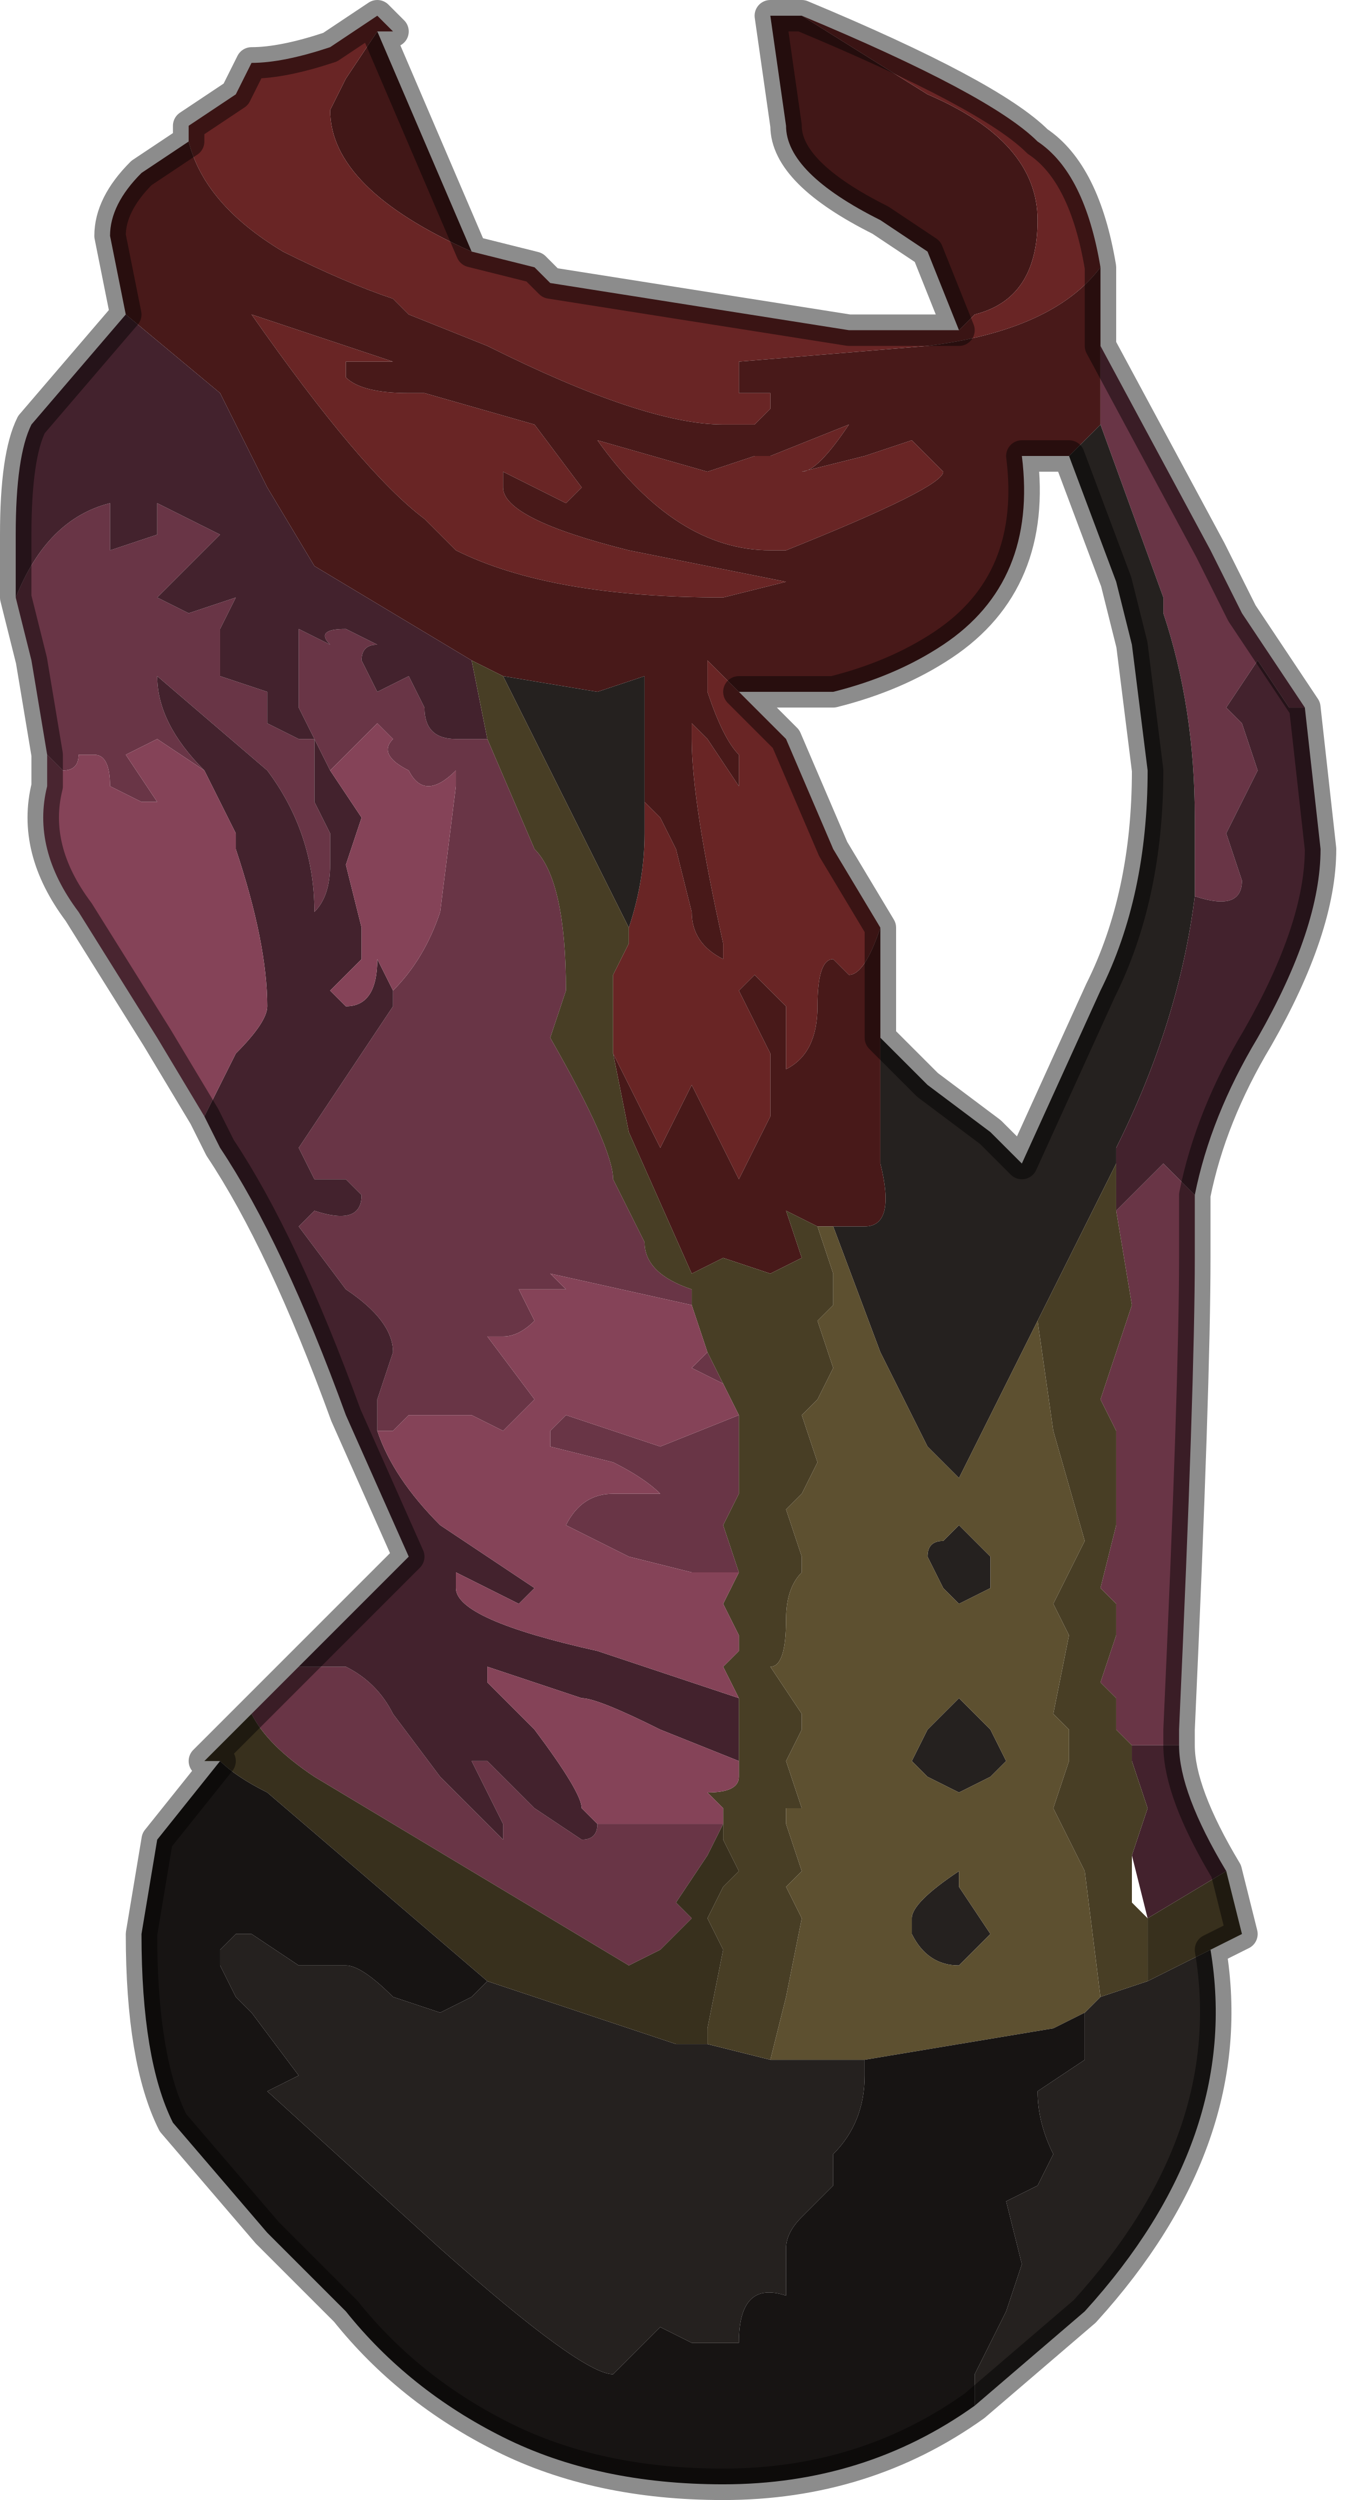 <?xml version="1.0" encoding="UTF-8" standalone="no"?>
<svg xmlns:xlink="http://www.w3.org/1999/xlink" height="7.95px" width="4.3px" xmlns="http://www.w3.org/2000/svg">
  <g transform="matrix(1.0, 0.0, 0.0, 1.0, 2.15, 3.35)">
    <path d="M0.9 -2.3 L0.8 -2.55 0.65 -2.65 Q0.35 -2.8 0.35 -2.95 L0.3 -3.3 0.35 -3.3 0.4 -3.3 0.8 -3.05 Q1.15 -2.9 1.15 -2.65 1.15 -2.4 0.95 -2.35 L0.9 -2.3 M-0.95 -3.25 L-0.65 -2.55 Q-1.1 -2.75 -1.1 -3.0 L-1.05 -3.1 -0.95 -3.25" fill="#411717" fill-rule="evenodd" stroke="none"/>
    <path d="M0.9 -2.3 L0.95 -2.35 Q1.15 -2.4 1.15 -2.65 1.15 -2.9 0.8 -3.05 L0.4 -3.3 Q1.0 -3.05 1.15 -2.9 1.3 -2.8 1.35 -2.5 1.2 -2.3 0.8 -2.25 L0.2 -2.2 0.2 -2.1 Q0.25 -2.1 0.3 -2.1 L0.3 -2.05 0.25 -2.0 0.15 -2.0 Q-0.1 -2.0 -0.6 -2.25 L-0.85 -2.35 -0.9 -2.4 Q-1.05 -2.45 -1.25 -2.55 -1.5 -2.7 -1.55 -2.9 L-1.55 -2.95 -1.4 -3.05 -1.35 -3.15 Q-1.25 -3.15 -1.1 -3.2 L-0.95 -3.3 -0.9 -3.25 -0.95 -3.25 -1.05 -3.1 -1.1 -3.0 Q-1.1 -2.75 -0.65 -2.55 L-0.45 -2.5 -0.4 -2.45 0.55 -2.3 0.9 -2.3 M0.85 -1.85 Q0.85 -1.8 0.35 -1.6 L0.3 -1.6 Q0.0 -1.6 -0.25 -1.95 L0.1 -1.85 0.25 -1.9 0.3 -1.9 0.55 -2.0 0.55 -2.0 Q0.45 -1.85 0.4 -1.85 L0.6 -1.9 0.75 -1.95 0.8 -1.9 0.85 -1.85 M-0.1 -0.8 L-0.1 -0.8 -0.05 -0.75 0.0 -0.65 0.05 -0.45 Q0.05 -0.35 0.15 -0.3 L0.15 -0.35 Q0.05 -0.8 0.05 -1.0 L0.05 -1.05 0.1 -1.0 0.2 -0.85 0.2 -0.95 Q0.15 -1.0 0.1 -1.15 L0.1 -1.25 0.35 -1.0 0.5 -0.65 0.65 -0.4 Q0.6 -0.25 0.55 -0.25 L0.55 -0.25 0.5 -0.3 Q0.45 -0.3 0.45 -0.15 0.45 0.0 0.35 0.05 L0.35 -0.15 0.25 -0.25 0.2 -0.2 0.3 0.0 0.3 0.2 0.2 0.4 0.05 0.1 -0.05 0.3 -0.15 0.1 -0.2 0.0 -0.2 -0.25 -0.15 -0.35 -0.15 -0.4 -0.15 -0.4 Q-0.1 -0.55 -0.1 -0.7 L-0.1 -0.8 M0.15 -1.45 Q-0.4 -1.45 -0.7 -1.6 L-0.8 -1.7 Q-1.0 -1.85 -1.35 -2.35 L-0.9 -2.2 -1.05 -2.2 -1.05 -2.15 Q-1.0 -2.1 -0.85 -2.1 L-0.8 -2.1 -0.45 -2.0 -0.3 -1.8 -0.35 -1.75 -0.55 -1.85 -0.55 -1.8 Q-0.55 -1.7 -0.15 -1.6 L0.35 -1.5 0.15 -1.45" fill="#692525" fill-rule="evenodd" stroke="none"/>
    <path d="M1.35 -2.5 L1.35 -2.25 1.35 -2.0 1.25 -1.9 1.15 -1.9 1.1 -1.9 Q1.15 -1.5 0.85 -1.3 0.7 -1.2 0.5 -1.15 L0.3 -1.15 0.2 -1.15 0.35 -1.0 0.1 -1.25 0.1 -1.15 Q0.15 -1.0 0.2 -0.95 L0.2 -0.85 0.1 -1.0 0.05 -1.05 0.05 -1.0 Q0.05 -0.8 0.15 -0.35 L0.15 -0.3 Q0.05 -0.35 0.05 -0.45 L0.0 -0.65 -0.05 -0.75 -0.1 -0.8 -0.1 -0.8 -0.1 -1.15 Q-0.1 -1.2 -0.1 -1.2 L-0.25 -1.15 -0.55 -1.2 -0.65 -1.25 -1.15 -1.55 -1.3 -1.8 -1.45 -2.1 -1.75 -2.35 -1.75 -2.35 -1.8 -2.6 Q-1.8 -2.7 -1.7 -2.8 L-1.55 -2.9 Q-1.5 -2.7 -1.25 -2.55 -1.05 -2.45 -0.9 -2.4 L-0.85 -2.35 -0.6 -2.25 Q-0.1 -2.0 0.15 -2.0 L0.25 -2.0 0.3 -2.05 0.3 -2.1 Q0.25 -2.1 0.2 -2.1 L0.2 -2.2 0.8 -2.25 Q1.2 -2.3 1.35 -2.5 M0.65 -0.05 L0.65 0.35 Q0.7 0.55 0.6 0.55 L0.5 0.55 0.45 0.55 0.35 0.5 0.4 0.65 0.3 0.7 0.15 0.65 0.05 0.7 -0.15 0.25 -0.2 0.0 -0.15 0.1 -0.05 0.3 0.05 0.1 0.2 0.4 0.3 0.2 0.3 0.0 0.2 -0.2 0.25 -0.25 0.35 -0.15 0.35 0.05 Q0.45 0.0 0.45 -0.15 0.45 -0.3 0.5 -0.3 L0.55 -0.25 0.55 -0.25 Q0.6 -0.25 0.65 -0.4 L0.65 -0.05 M0.85 -1.85 L0.8 -1.9 0.75 -1.95 0.6 -1.9 0.4 -1.85 Q0.45 -1.85 0.55 -2.0 L0.55 -2.0 0.3 -1.9 0.25 -1.9 0.1 -1.85 -0.25 -1.95 Q0.0 -1.6 0.3 -1.6 L0.35 -1.6 Q0.85 -1.8 0.85 -1.85 M0.15 -1.45 L0.35 -1.5 -0.15 -1.6 Q-0.55 -1.7 -0.55 -1.8 L-0.55 -1.85 -0.35 -1.75 -0.3 -1.8 -0.45 -2.0 -0.8 -2.1 -0.85 -2.1 Q-1.0 -2.1 -1.05 -2.15 L-1.05 -2.2 -0.9 -2.2 -1.35 -2.35 Q-1.0 -1.85 -0.8 -1.7 L-0.7 -1.6 Q-0.4 -1.45 0.15 -1.45" fill="#481919" fill-rule="evenodd" stroke="none"/>
    <path d="M1.35 -2.25 L1.7 -1.6 1.8 -1.4 2.0 -1.1 1.95 -1.1 1.85 -1.25 1.75 -1.1 1.8 -1.05 1.85 -0.9 1.8 -0.8 1.75 -0.7 1.8 -0.55 Q1.8 -0.45 1.65 -0.5 L1.65 -0.5 1.65 -0.75 Q1.65 -1.1 1.55 -1.4 L1.55 -1.45 1.35 -2.0 1.35 -2.25 M1.65 0.45 Q1.65 0.55 1.65 0.65 1.65 1.05 1.6 2.15 L1.6 2.2 1.45 2.2 1.4 2.15 1.4 2.05 1.35 2.0 1.4 1.85 1.4 1.75 1.35 1.7 1.4 1.5 1.4 1.2 1.35 1.1 1.45 0.8 1.4 0.5 1.55 0.35 1.65 0.45 M-1.35 2.1 L-1.2 1.95 -1.05 1.95 Q-0.95 2.0 -0.9 2.1 L-0.75 2.3 -0.55 2.5 -0.55 2.45 -0.65 2.25 -0.6 2.25 -0.45 2.4 -0.3 2.5 Q-0.25 2.5 -0.25 2.45 L-0.25 2.45 -0.2 2.45 0.0 2.45 0.15 2.45 0.1 2.55 0.0 2.7 0.05 2.75 -0.05 2.85 -0.15 2.9 -1.15 2.3 Q-1.3 2.2 -1.35 2.1 M-2.0 -0.95 L-2.05 -1.25 -2.1 -1.45 Q-2.0 -1.7 -1.8 -1.75 L-1.8 -1.6 -1.65 -1.65 -1.65 -1.75 -1.45 -1.65 -1.65 -1.45 -1.55 -1.4 -1.4 -1.45 -1.4 -1.45 -1.45 -1.35 -1.45 -1.2 -1.3 -1.15 -1.3 -1.05 -1.2 -1.0 -1.2 -1.0 -1.15 -1.0 -1.2 -1.1 -1.2 -1.35 -1.1 -1.3 -1.1 -1.3 Q-1.15 -1.35 -1.05 -1.35 L-0.95 -1.3 Q-1.0 -1.3 -1.0 -1.25 L-0.95 -1.15 -0.85 -1.2 -0.8 -1.1 Q-0.8 -1.0 -0.7 -1.0 L-0.6 -1.0 -0.45 -0.65 Q-0.35 -0.55 -0.35 -0.2 L-0.35 -0.2 -0.4 -0.05 Q-0.2 0.3 -0.2 0.4 L-0.1 0.6 Q-0.1 0.7 0.05 0.75 L0.05 0.8 -0.4 0.7 -0.4 0.7 -0.35 0.75 -0.45 0.75 -0.5 0.75 -0.45 0.85 Q-0.5 0.9 -0.55 0.9 L-0.6 0.9 -0.45 1.1 -0.55 1.2 -0.65 1.15 -0.75 1.15 -0.85 1.15 -0.9 1.2 -0.95 1.2 -0.95 1.1 -0.9 0.95 Q-0.9 0.85 -1.05 0.75 L-1.2 0.55 -1.15 0.5 Q-1.0 0.55 -1.0 0.45 L-1.05 0.4 -1.15 0.4 -1.2 0.3 -0.9 -0.15 -0.9 -0.2 Q-0.8 -0.3 -0.75 -0.45 L-0.7 -0.85 -0.7 -0.9 Q-0.8 -0.8 -0.85 -0.9 -0.95 -0.95 -0.9 -1.0 L-0.95 -1.05 -1.1 -0.9 -1.15 -1.0 -1.15 -0.8 -1.1 -0.7 -1.1 -0.6 Q-1.1 -0.5 -1.15 -0.45 -1.15 -0.7 -1.3 -0.9 L-1.65 -1.2 Q-1.65 -1.05 -1.5 -0.9 L-1.45 -0.8 -1.5 -0.9 -1.65 -1.0 -1.75 -0.95 -1.65 -0.8 -1.65 -0.8 -1.7 -0.8 -1.8 -0.85 Q-1.8 -0.95 -1.85 -0.95 L-1.9 -0.95 Q-1.9 -0.9 -1.95 -0.9 L-2.0 -0.95 M0.1 0.95 L0.15 1.05 0.05 1.0 0.1 0.95 M0.2 1.15 L0.2 1.3 0.2 1.4 0.15 1.5 0.2 1.65 0.05 1.65 -0.15 1.6 -0.35 1.5 Q-0.3 1.4 -0.2 1.4 L-0.05 1.4 Q-0.1 1.35 -0.2 1.3 L-0.4 1.25 -0.4 1.2 -0.35 1.15 -0.05 1.25 0.2 1.15" fill="#693546" fill-rule="evenodd" stroke="none"/>
    <path d="M1.7 2.85 Q1.8 3.45 1.3 4.0 L0.95 4.3 0.95 4.2 1.05 4.0 1.1 3.85 1.05 3.65 1.15 3.6 1.2 3.5 Q1.15 3.4 1.15 3.3 L1.3 3.2 1.3 3.05 1.35 3.0 1.5 2.95 1.7 2.85 M1.25 -1.9 L1.35 -2.0 1.55 -1.45 1.55 -1.4 Q1.65 -1.1 1.65 -0.75 L1.65 -0.5 Q1.6 -0.1 1.4 0.3 L1.4 0.35 1.35 0.45 1.15 0.85 0.9 1.35 0.8 1.25 0.65 0.95 0.5 0.55 0.6 0.55 Q0.7 0.55 0.65 0.35 L0.65 -0.05 0.8 0.1 1.0 0.25 1.1 0.35 1.35 -0.2 Q1.5 -0.5 1.5 -0.9 L1.45 -1.3 1.4 -1.5 1.25 -1.9 M-0.15 -0.4 L-0.55 -1.2 -0.25 -1.15 -0.1 -1.2 Q-0.1 -1.2 -0.1 -1.15 L-0.1 -0.8 -0.1 -0.7 Q-0.1 -0.55 -0.15 -0.4 L-0.15 -0.4 M0.1 3.15 L0.3 3.2 0.6 3.2 0.6 3.25 Q0.6 3.4 0.5 3.5 L0.5 3.6 0.4 3.7 Q0.35 3.75 0.35 3.8 L0.35 3.95 Q0.2 3.9 0.2 4.1 L0.05 4.1 -0.05 4.05 -0.2 4.2 Q-0.3 4.2 -0.75 3.8 L-1.3 3.3 -1.2 3.25 -1.35 3.05 -1.4 3.0 -1.45 2.9 -1.45 2.85 -1.4 2.8 -1.35 2.8 -1.2 2.9 -1.05 2.9 Q-1.0 2.9 -0.9 3.0 L-0.75 3.05 -0.65 3.0 -0.6 2.95 0.0 3.15 0.1 3.15 M0.85 1.7 L0.8 1.6 Q0.8 1.55 0.85 1.55 L0.9 1.5 1.0 1.6 1.0 1.7 0.9 1.75 0.85 1.7 M0.75 2.25 L0.8 2.15 0.9 2.05 0.95 2.1 1.0 2.15 1.05 2.25 1.0 2.3 0.9 2.35 0.8 2.3 0.75 2.25 M0.75 2.75 Q0.75 2.7 0.9 2.6 L0.9 2.65 1.0 2.8 0.95 2.85 0.9 2.9 Q0.8 2.9 0.75 2.8 L0.75 2.75" fill="#25211f" fill-rule="evenodd" stroke="none"/>
    <path d="M2.0 -1.1 L2.05 -0.65 Q2.05 -0.4 1.85 -0.05 1.7 0.2 1.65 0.45 L1.55 0.35 1.4 0.5 1.4 0.35 1.4 0.3 Q1.6 -0.1 1.65 -0.5 L1.65 -0.5 Q1.8 -0.45 1.8 -0.55 L1.75 -0.7 1.8 -0.8 1.85 -0.9 1.8 -1.05 1.75 -1.1 1.85 -1.25 1.95 -1.1 2.0 -1.1 M1.6 2.2 Q1.6 2.35 1.75 2.6 L1.5 2.75 1.45 2.55 1.5 2.4 1.45 2.25 1.45 2.2 1.6 2.2 M-1.2 1.95 L-0.85 1.6 -1.05 1.15 Q-1.25 0.6 -1.45 0.3 L-1.5 0.2 -1.4 0.0 Q-1.3 -0.1 -1.3 -0.15 -1.3 -0.35 -1.4 -0.65 L-1.4 -0.7 -1.45 -0.8 -1.5 -0.9 Q-1.65 -1.05 -1.65 -1.2 L-1.3 -0.9 Q-1.15 -0.7 -1.15 -0.45 -1.1 -0.5 -1.1 -0.6 L-1.1 -0.7 -1.15 -0.8 -1.15 -1.0 -1.1 -0.9 -1.0 -0.75 -1.05 -0.6 -1.0 -0.4 -1.0 -0.3 -1.1 -0.2 -1.05 -0.15 Q-0.95 -0.15 -0.95 -0.3 L-0.9 -0.2 -0.9 -0.15 -1.2 0.3 -1.15 0.4 -1.05 0.4 -1.0 0.45 Q-1.0 0.55 -1.15 0.5 L-1.2 0.55 -1.05 0.75 Q-0.9 0.85 -0.9 0.95 L-0.95 1.1 -0.95 1.2 Q-0.9 1.35 -0.75 1.5 L-0.45 1.7 -0.5 1.75 -0.7 1.65 -0.7 1.7 Q-0.7 1.8 -0.25 1.9 L0.2 2.05 0.2 2.25 -0.05 2.15 Q-0.25 2.05 -0.3 2.05 L-0.6 1.95 -0.6 2.0 -0.45 2.15 Q-0.3 2.35 -0.3 2.4 L-0.25 2.45 -0.25 2.45 Q-0.25 2.5 -0.3 2.5 L-0.45 2.4 -0.6 2.25 -0.65 2.25 -0.55 2.45 -0.55 2.5 -0.75 2.3 -0.9 2.1 Q-0.95 2.0 -1.05 1.95 L-1.2 1.95 M-2.1 -1.45 L-2.1 -1.65 Q-2.1 -1.9 -2.05 -2.0 L-1.75 -2.35 -1.45 -2.1 -1.3 -1.8 -1.15 -1.55 -0.65 -1.25 -0.6 -1.0 -0.7 -1.0 Q-0.8 -1.0 -0.8 -1.1 L-0.85 -1.2 -0.95 -1.15 -1.0 -1.25 Q-1.0 -1.3 -0.95 -1.3 L-1.05 -1.35 Q-1.15 -1.35 -1.1 -1.3 L-1.1 -1.3 -1.2 -1.35 -1.2 -1.1 -1.15 -1.0 -1.2 -1.0 -1.2 -1.0 -1.3 -1.05 -1.3 -1.15 -1.45 -1.2 -1.45 -1.35 -1.4 -1.45 -1.4 -1.45 -1.55 -1.4 -1.65 -1.45 -1.45 -1.65 -1.65 -1.75 -1.65 -1.65 -1.8 -1.6 -1.8 -1.75 Q-2.0 -1.7 -2.1 -1.45" fill="#43222d" fill-rule="evenodd" stroke="none"/>
    <path d="M1.15 0.85 L1.35 0.45 1.4 0.35 1.4 0.5 1.45 0.8 1.35 1.1 1.4 1.2 1.4 1.5 1.35 1.7 1.4 1.75 1.4 1.85 1.35 2.0 1.4 2.05 1.4 2.15 1.45 2.2 1.45 2.25 1.5 2.4 1.45 2.55 1.45 2.7 1.5 2.75 1.5 2.95 1.35 3.0 1.3 2.6 1.2 2.4 1.25 2.25 1.25 2.15 1.2 2.1 1.25 1.85 1.2 1.75 1.3 1.55 1.2 1.2 1.15 0.85 M-0.2 0.0 L-0.15 0.25 0.05 0.7 0.15 0.65 0.3 0.7 0.4 0.65 0.35 0.5 0.45 0.55 0.5 0.7 0.5 0.8 0.45 0.85 0.5 1.0 0.45 1.1 0.4 1.15 0.45 1.3 0.4 1.4 0.35 1.45 0.4 1.6 0.4 1.65 Q0.35 1.7 0.35 1.8 0.35 1.95 0.3 1.95 L0.4 2.1 0.4 2.15 0.35 2.25 0.4 2.4 0.35 2.4 0.35 2.45 0.4 2.6 0.35 2.65 0.4 2.75 0.35 3.0 0.3 3.2 0.1 3.15 0.1 3.1 0.15 2.85 0.1 2.75 0.15 2.65 0.2 2.6 0.15 2.5 0.15 2.45 0.15 2.4 0.1 2.35 Q0.2 2.35 0.2 2.3 L0.2 2.25 0.2 2.05 0.15 1.95 0.2 1.9 0.2 1.85 0.15 1.75 0.2 1.65 0.15 1.5 0.2 1.4 0.2 1.3 0.2 1.15 0.15 1.05 0.1 0.95 0.05 0.8 0.05 0.75 Q-0.1 0.7 -0.1 0.6 L-0.2 0.4 Q-0.2 0.3 -0.4 -0.05 L-0.35 -0.2 -0.35 -0.2 Q-0.35 -0.55 -0.45 -0.65 L-0.6 -1.0 -0.65 -1.25 -0.55 -1.2 -0.15 -0.4 -0.15 -0.35 -0.2 -0.25 -0.2 0.0" fill="#483e25" fill-rule="evenodd" stroke="none"/>
    <path d="M0.5 0.55 L0.65 0.95 0.8 1.25 0.9 1.35 1.15 0.85 1.2 1.2 1.3 1.55 1.2 1.75 1.25 1.85 1.2 2.1 1.25 2.15 1.25 2.25 1.2 2.4 1.3 2.6 1.35 3.0 1.3 3.05 1.2 3.1 0.6 3.2 0.3 3.2 0.35 3.0 0.4 2.75 0.35 2.65 0.4 2.6 0.35 2.45 0.35 2.4 0.4 2.4 0.35 2.25 0.4 2.15 0.4 2.1 0.3 1.95 Q0.35 1.95 0.35 1.8 0.35 1.7 0.4 1.65 L0.4 1.6 0.35 1.45 0.4 1.4 0.45 1.3 0.4 1.15 0.45 1.1 0.5 1.0 0.45 0.85 0.5 0.8 0.5 0.7 0.45 0.55 0.5 0.55 M0.85 1.7 L0.9 1.75 1.0 1.7 1.0 1.6 0.9 1.5 0.85 1.55 Q0.8 1.55 0.8 1.6 L0.85 1.7 M0.75 2.25 L0.8 2.3 0.9 2.35 1.0 2.3 1.05 2.25 1.0 2.15 0.95 2.1 0.9 2.05 0.8 2.15 0.75 2.25 M0.75 2.75 L0.75 2.8 Q0.8 2.9 0.9 2.9 L0.95 2.85 1.0 2.8 0.9 2.65 0.9 2.6 Q0.75 2.7 0.75 2.75" fill="#5d5030" fill-rule="evenodd" stroke="none"/>
    <path d="M-1.5 0.2 L-1.65 -0.05 -1.9 -0.45 Q-2.05 -0.65 -2.0 -0.85 L-2.0 -0.95 -1.95 -0.9 Q-1.9 -0.9 -1.9 -0.95 L-1.85 -0.95 Q-1.8 -0.95 -1.8 -0.85 L-1.7 -0.8 -1.65 -0.8 -1.65 -0.8 -1.75 -0.95 -1.65 -1.0 -1.5 -0.9 -1.45 -0.8 -1.4 -0.7 -1.4 -0.65 Q-1.3 -0.35 -1.3 -0.15 -1.3 -0.1 -1.4 0.0 L-1.5 0.2 M0.05 0.8 L0.1 0.95 0.05 1.0 0.15 1.05 0.2 1.15 -0.05 1.25 -0.35 1.15 -0.4 1.2 -0.4 1.25 -0.2 1.3 Q-0.1 1.35 -0.05 1.4 L-0.2 1.4 Q-0.3 1.4 -0.35 1.5 L-0.15 1.6 0.05 1.65 0.2 1.65 0.15 1.75 0.2 1.85 0.2 1.9 0.15 1.95 0.2 2.05 -0.25 1.9 Q-0.7 1.8 -0.7 1.7 L-0.7 1.65 -0.5 1.75 -0.45 1.7 -0.75 1.5 Q-0.9 1.35 -0.95 1.2 L-0.9 1.2 -0.85 1.15 -0.75 1.15 -0.65 1.15 -0.55 1.2 -0.45 1.1 -0.6 0.9 -0.55 0.9 Q-0.5 0.9 -0.45 0.85 L-0.5 0.75 -0.45 0.75 -0.35 0.75 -0.4 0.7 -0.4 0.7 0.05 0.8 M0.2 2.25 L0.2 2.3 Q0.2 2.35 0.1 2.35 L0.15 2.4 0.15 2.45 0.0 2.45 -0.2 2.45 -0.25 2.45 -0.3 2.4 Q-0.3 2.35 -0.45 2.15 L-0.6 2.0 -0.6 1.95 -0.3 2.05 Q-0.25 2.05 -0.05 2.15 L0.2 2.25 M-0.9 -0.2 L-0.95 -0.3 Q-0.95 -0.15 -1.05 -0.15 L-1.1 -0.2 -1.0 -0.3 -1.0 -0.4 -1.05 -0.6 -1.0 -0.75 -1.1 -0.9 -0.95 -1.05 -0.9 -1.0 Q-0.95 -0.95 -0.85 -0.9 -0.8 -0.8 -0.7 -0.9 L-0.7 -0.85 -0.75 -0.45 Q-0.8 -0.3 -0.9 -0.2" fill="#854358" fill-rule="evenodd" stroke="none"/>
    <path d="M1.75 2.6 L1.8 2.8 1.7 2.85 1.5 2.95 1.5 2.75 1.75 2.6 M-1.45 2.25 L-1.5 2.25 -1.35 2.1 Q-1.3 2.2 -1.15 2.3 L-0.15 2.9 -0.05 2.85 0.05 2.75 0.0 2.7 0.1 2.55 0.15 2.45 0.15 2.5 0.2 2.6 0.15 2.65 0.1 2.75 0.15 2.85 0.1 3.1 0.1 3.15 0.0 3.15 -0.6 2.95 -0.6 2.95 -1.3 2.35 Q-1.4 2.3 -1.45 2.25" fill="#38301d" fill-rule="evenodd" stroke="none"/>
    <path d="M0.95 4.3 Q0.6 4.55 0.15 4.55 -0.25 4.55 -0.55 4.4 -0.85 4.25 -1.05 4.0 L-1.3 3.75 -1.6 3.4 Q-1.7 3.2 -1.7 2.8 L-1.65 2.5 -1.45 2.25 Q-1.4 2.3 -1.3 2.35 L-0.6 2.95 -0.6 2.95 -0.65 3.0 -0.75 3.05 -0.9 3.0 Q-1.0 2.9 -1.05 2.9 L-1.2 2.9 -1.35 2.8 -1.4 2.8 -1.45 2.85 -1.45 2.9 -1.4 3.0 -1.35 3.05 -1.2 3.25 -1.3 3.3 -0.75 3.8 Q-0.3 4.2 -0.2 4.2 L-0.05 4.05 0.05 4.1 0.2 4.1 Q0.2 3.9 0.35 3.95 L0.35 3.8 Q0.35 3.75 0.4 3.7 L0.5 3.6 0.5 3.5 Q0.6 3.4 0.6 3.25 L0.6 3.2 1.2 3.1 1.3 3.05 1.3 3.2 1.15 3.3 Q1.15 3.4 1.2 3.5 L1.15 3.6 1.05 3.65 1.1 3.85 1.05 4.0 0.95 4.2 0.95 4.3" fill="#171413" fill-rule="evenodd" stroke="none"/>
    <path d="M0.4 -3.3 L0.35 -3.3 0.3 -3.3 0.35 -2.95 Q0.35 -2.8 0.65 -2.65 L0.8 -2.55 0.9 -2.3 0.55 -2.3 -0.4 -2.45 -0.45 -2.5 -0.65 -2.55 -0.95 -3.25 -0.9 -3.25 -0.95 -3.3 -1.1 -3.2 Q-1.25 -3.15 -1.35 -3.15 L-1.4 -3.05 -1.55 -2.95 -1.55 -2.9 -1.7 -2.8 Q-1.8 -2.7 -1.8 -2.6 L-1.75 -2.35 -1.75 -2.35 -2.05 -2.0 Q-2.1 -1.9 -2.1 -1.65 L-2.1 -1.45 -2.05 -1.25 -2.0 -0.95 -2.0 -0.85 Q-2.05 -0.65 -1.9 -0.45 L-1.65 -0.05 -1.5 0.2 -1.45 0.3 Q-1.25 0.6 -1.05 1.15 L-0.85 1.6 -1.2 1.95 -1.35 2.1 -1.5 2.25 -1.45 2.25 -1.65 2.5 -1.7 2.8 Q-1.7 3.2 -1.6 3.4 L-1.3 3.75 -1.05 4.0 Q-0.85 4.25 -0.55 4.4 -0.25 4.55 0.15 4.55 0.6 4.55 0.95 4.3 L1.3 4.0 Q1.8 3.45 1.7 2.85 L1.8 2.8 1.75 2.6 Q1.6 2.35 1.6 2.2 L1.6 2.15 Q1.65 1.05 1.65 0.65 1.65 0.55 1.65 0.45 1.7 0.2 1.85 -0.05 2.05 -0.4 2.05 -0.65 L2.0 -1.1 1.8 -1.4 1.7 -1.6 1.35 -2.25 1.35 -2.5 Q1.3 -2.8 1.15 -2.9 1.0 -3.05 0.4 -3.3 M0.35 -1.0 L0.2 -1.15 0.3 -1.15 0.5 -1.15 Q0.7 -1.2 0.85 -1.3 1.15 -1.5 1.1 -1.9 L1.15 -1.9 1.25 -1.9 1.4 -1.5 1.45 -1.3 1.5 -0.9 Q1.5 -0.5 1.35 -0.2 L1.1 0.35 1.0 0.25 0.8 0.1 0.65 -0.05 0.65 -0.4 0.5 -0.65 0.35 -1.0 Z" fill="none" stroke="#000000" stroke-linecap="round" stroke-linejoin="round" stroke-opacity="0.451" stroke-width="0.1"/>
  </g>
</svg>
